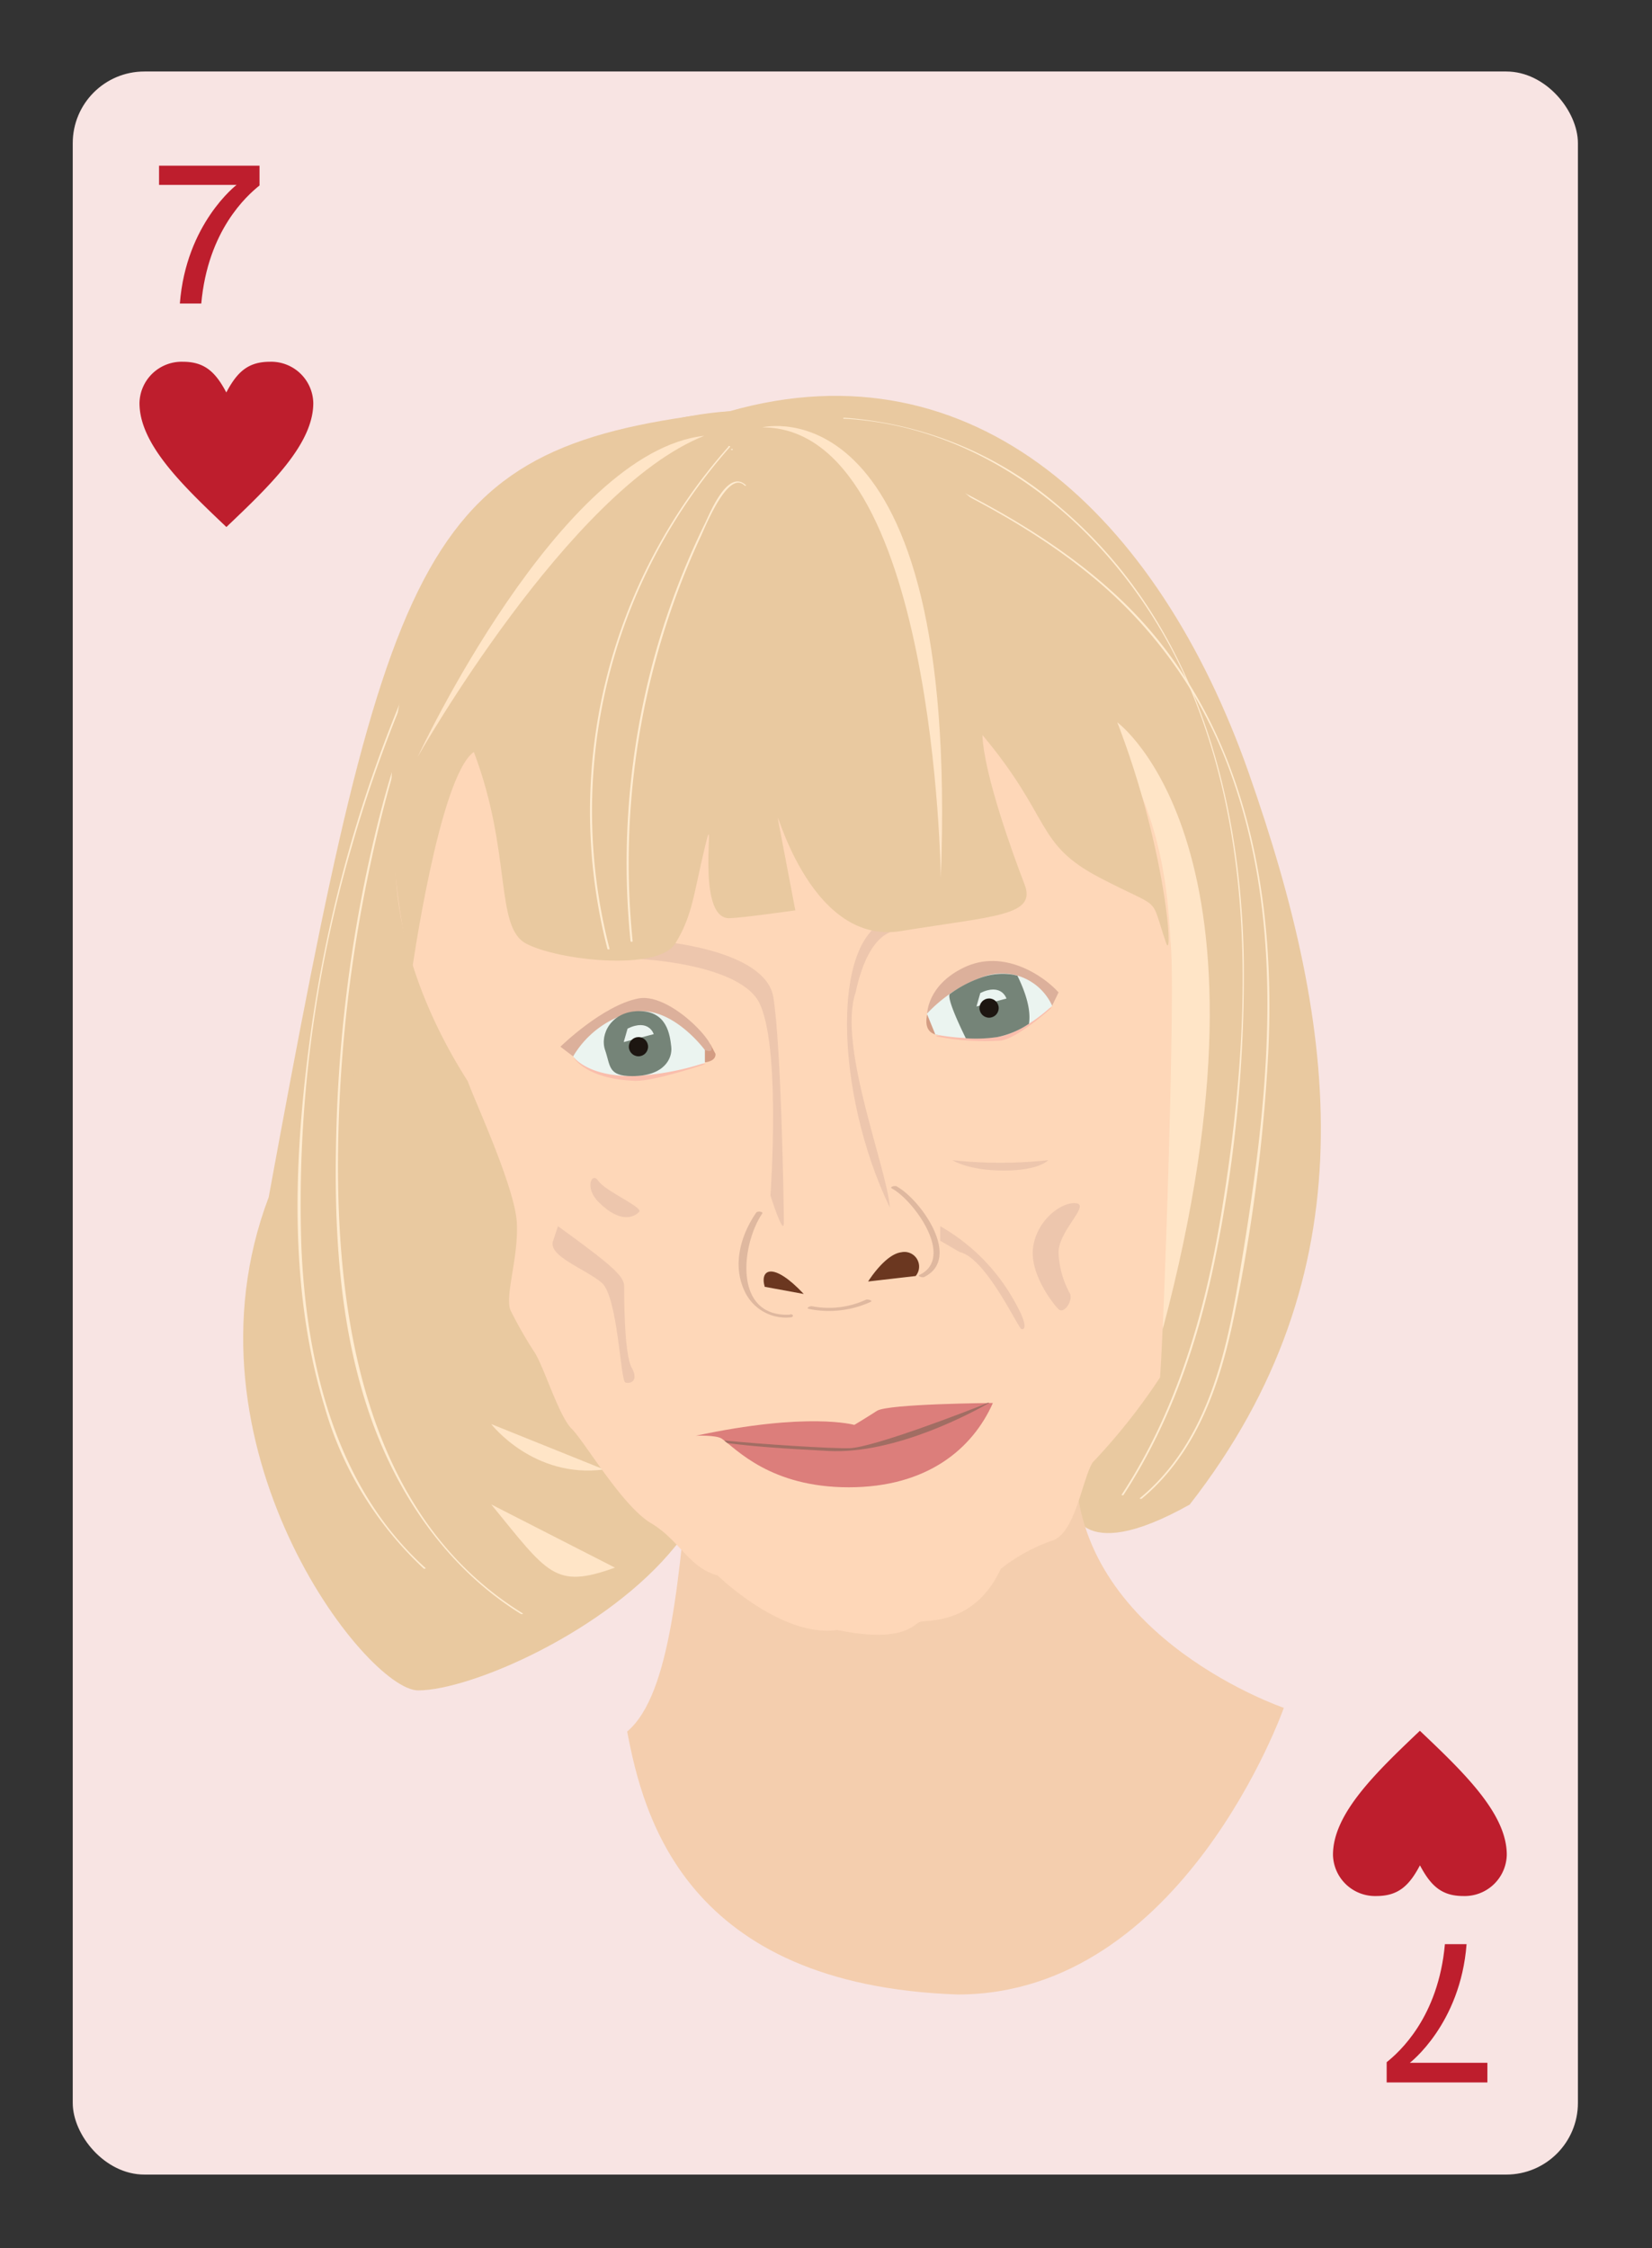 <svg id="Layer_1" data-name="Layer 1" xmlns="http://www.w3.org/2000/svg" viewBox="0 0 196 266.67"><rect x="0" y="0" width="196" height="266.67" fill="#333333" stroke="none"/><defs><style>.cls-1{fill:#f8e4e3;}.cls-2{fill:#be1e2d;}.cls-3{fill:#e9c9a0;}.cls-4{fill:#ffe5c7;}.cls-5{fill:#ffecd1;}.cls-6{fill:#f4ceae;}.cls-7{fill:#fed7b8;}.cls-8{fill:#fabeac;}.cls-9{fill:#d39c82;}.cls-10{fill:#dcb09b;}.cls-11{fill:#6b3720;}.cls-12{fill:#dfb89f;}.cls-13{fill:#edc6ad;}.cls-14{fill:#ebf4f0;}.cls-15{fill:#758478;}.cls-16{fill:#1d1611;}.cls-17{fill:#dc7e7b;}.cls-18{fill:#a16d63;}</style></defs><title>badbitchcards</title><rect class="cls-1" x="8.63" y="8.48" width="178.58" height="249.45" rx="8.5" ry="8.5"/><path class="cls-2" d="M30.79,22c-1.51,1.21-6.13,5.32-6.91,14H21.34c.73-9.5,6.73-14.07,6.73-14.07h-9.2V19.65H30.79Z"/><path class="cls-2" d="M21.71,42.91c2.57,0,3.86,1.22,5.14,3.64,1.28-2.42,2.57-3.63,5.14-3.64a5,5,0,0,1,5.18,4.89c0,4.9-5.15,9.8-10.31,14.71-5.16-4.9-10.32-9.81-10.31-14.71A5,5,0,0,1,21.71,42.91Z"/><path class="cls-2" d="M173.61,224.89c-2.57,0-3.86-1.22-5.14-3.64-1.28,2.42-2.57,3.63-5.14,3.64a5,5,0,0,1-5.18-4.89c0-4.9,5.15-9.8,10.31-14.71,5.16,4.9,10.32,9.81,10.31,14.71A5,5,0,0,1,173.61,224.89Z"/><path class="cls-2" d="M164.52,244.6c1.51-1.21,6.13-5.32,6.91-14H174c-.73,9.5-6.73,14.07-6.73,14.07h9.2V247H164.52Z"/><path class="cls-3" d="M86.55,48.78c29-8.25,50.88,12.37,61.6,42.88s14.36,59.4-7,86.8c-13.57,7.61-14,0-14,0s-38.83-5.26-47,4.91S55.8,200.5,49.61,200.5,20.75,171.41,31.88,142C46.27,63.62,50.1,52.9,86.55,48.78Z"/><path class="cls-4" d="M132.55,85.67s20.57,14.92,5.4,72"/><path class="cls-3" d="M44.78,92.58c-5.62,25.87-4.87,58.53,13.5,71.45,0,0,8.14,6.63,17.6,8"/><path class="cls-4" d="M58.28,178.44c6.75,8.25,7.53,10.07,14.68,7.5"/><path class="cls-4" d="M58.28,168.91s5,6.49,13.39,5.39"/><path class="cls-5" d="M51.43,74.5A160.23,160.23,0,0,0,36.94,122c-2.05,14.62-2.8,30.42,1.53,44.72a42,42,0,0,0,11.8,19.33c.06.05.3,0,.22-.06-10.67-9.61-14.14-24.22-14.73-38.06a151.21,151.21,0,0,1,6-47.63,160.49,160.49,0,0,1,9.88-25.78c0-.08-.2-.11-.24,0Z"/><path class="cls-5" d="M78.07,52.65C58.53,59.27,49.34,79.27,44.76,97.91a170.73,170.73,0,0,0-4.83,35.36c-.35,11.31.12,23,3.69,33.8,3.25,9.86,9.28,18.86,18.21,24.38.07,0,.3,0,.18-.09-18.23-11.26-22-34-21.91-53.75a170.69,170.69,0,0,1,3.43-33.1C45.68,93.94,48.64,83.28,54,73.87S67.69,56.32,78.2,52.76c.15-.05,0-.14-.13-.11Z"/><path class="cls-5" d="M100.16,49.66c18.63,1,34,15.3,41,31.91,8.27,19.56,7.09,42.15,3.69,62.68-1.93,11.64-5.27,23.11-11.78,33.05,0,.07.19.1.24,0,5.87-9,9.19-19.2,11.18-29.66A167.58,167.58,0,0,0,147.57,114c-.3-20-6-40.42-21.7-53.75a43.69,43.69,0,0,0-25.71-10.7c-.15,0-.15.12,0,.13Z"/><path class="cls-5" d="M106.32,54.74c8.49,3.84,16.87,8.2,24,14.27A53.5,53.5,0,0,1,146,91.67c7,19.33,4.27,40.52.92,60.31-1.59,9.38-4,19.37-11.68,25.72-.08.07.15.11.22.06,6.44-5.35,9.23-13.36,10.89-21.32a207.61,207.61,0,0,0,4.11-31.38c1-19.42-2.83-40-17.47-53.93-7.6-7.22-17-12.18-26.49-16.47-.07,0-.3,0-.18.09Z"/><path class="cls-6" d="M113.62,236.57c26.73,0,38.7-34,38.7-34s-23.73-8.07-24.67-27.56S83.42,157.93,82,172.19s-2.3,28.74-7.59,33.19C76.32,215.41,81.33,235.45,113.62,236.57Z"/><path class="cls-7" d="M85.16,186.88s7.57,7.41,14.19,6.46c7.72,1.58,9-.63,9.77-.95s6.46.47,9.62-6.31a20.78,20.78,0,0,1,6-3.31c2.84-.79,3.63-7.25,4.89-9.3a72.26,72.26,0,0,0,8-10.09c.47-6,1.82-45.06,1.28-51.29S139,70.63,90.86,70.63s-51.27,32.75-35.36,57.62c.67,2,5.6,12.54,5.82,16.8s-1.57,9-.67,10.53a50.34,50.34,0,0,0,2.69,4.7c1.12,1.57,2.91,7.62,4.48,9.18s6,9.18,9.41,11.2S81.68,185.92,85.16,186.88Z"/><path class="cls-8" d="M75.38,128.2c2.32.05,8.34-2,8.34-2l-15.66-.78S69.45,128,75.38,128.2Z"/><path class="cls-8" d="M118.8,123.42c2.14-.4,6-3.92,6-3.92L111,122.91A29.35,29.35,0,0,0,118.8,123.42Z"/><path class="cls-9" d="M110.24,119.42c-.35,1.11-.76,2.83.73,3.28s1-1.88,1-1.88Z"/><path class="cls-9" d="M84.89,125c.06.91-1.22,1-1.22,1l-1.33-1,1.94-1.15Z"/><path class="cls-10" d="M114.34,114.77c4.76-2.32,9.57,1.05,11.25,2.94l-.76,1.58-14.82.94S110,116.87,114.34,114.77Z"/><path class="cls-10" d="M68,125.3l-1.51-1.15s5-4.9,9.25-5.72,11,7.27,7.92,6.13C82.8,124.23,68,125.3,68,125.3Z"/><path class="cls-11" d="M103,152s2-3.24,3.95-3.47a1.74,1.74,0,0,1,1.69,2.82"/><path class="cls-11" d="M95.36,153.48c-3.66-3.9-5.24-2.92-4.63-.85"/><path class="cls-12" d="M96,155.26a11.91,11.91,0,0,0,7.27-.83c.38-.16-.32-.36-.53-.27a10.5,10.5,0,0,1-6.36.78c-.26-.06-.85.22-.38.32Z"/><path class="cls-12" d="M93.73,155.93c-6.75.36-5.8-8.3-3.29-12,.15-.21-.58-.31-.72-.1-1.84,2.67-2.84,6.18-1.4,9.27a5.39,5.39,0,0,0,5.42,3.16c.44,0,.46-.4,0-.37Z"/><path class="cls-12" d="M109.66,151.46c4.52-2.24-.46-9.22-3.29-10.75-.21-.11-.9.07-.53.27,2.53,1.36,7.5,8.13,3.29,10.22-.37.18.32.37.53.27Z"/><path class="cls-13" d="M77.95,111.61s12.86.94,13.8,6.66S93,143.14,93,145s-1.59-3.2-1.59-3.2,1.41-19.53-1.76-23.55-13.69-4.49-13.69-4.49Z"/><path class="cls-13" d="M106,108.91c-7.55,1.47-7,20.71-.42,34.33-.34-4.7-6.22-19.18-4.07-25.51,1.74-8.14,5.34-7.35,5.34-7.35Z"/><path class="cls-14" d="M116.48,115.92a6.53,6.53,0,0,1,8.35,3.37s-3.22,3.14-6.44,3.7a24.42,24.42,0,0,1-7.42-.29l-1-2.46A16.94,16.94,0,0,1,116.48,115.92Z"/><path class="cls-14" d="M75,127.64a32.49,32.49,0,0,0,8.63-1.57v-1.52s-4.39-6-9.22-4.32A11.34,11.34,0,0,0,68,125.3S69.52,127.64,75,127.64Z"/><path class="cls-13" d="M66.2,145.44c6.81,4.92,7.85,6,7.85,7.15s0,8,.89,9.62-.15,1.93-.74,1.78-.89-10.2-2.81-11.84S65,149,65.61,147.21Z"/><path class="cls-13" d="M71,142.56c2.73,2.73,4.33,1.7,4.84,1.18s-4.06-2.48-4.84-3.66S69.32,140.88,71,142.56Z"/><path class="cls-13" d="M111.55,145.44a23.17,23.17,0,0,1,8.28,8c2.31,3.79,1.77,4.33,1.36,4.2s-4.21-8.45-7.33-9.13l-2.31-1.35Z"/><path class="cls-15" d="M75,127.64c3.82,0,4.8-2.1,4.64-3.49s-.49-4.22-3.8-4.22-4.7,2.74-4.05,4.62S72.12,127.64,75,127.64Z"/><path class="cls-14" d="M74.46,122c2.53-1.22,3.1.66,3.1.66l-3.56.94Z"/><circle class="cls-16" cx="75.75" cy="124.15" r="1.14"/><path class="cls-3" d="M86.55,108.91c-4.24.11-1.48-14.36-2.88-8.59s-1.49,8.25-3.55,11.59-14,2-17.72,0-1.65-10.77-6.18-22.72c-4.12,2.89-7.4,26.31-7.4,26.31-14-65.22,37.74-66.71,37.74-66.71,47.66-1.24,53.76,68.85,51.77,63s-.26-3.71-7.9-7.71-5.59-7-13.87-16.9c.15,4.54,3.56,14,5,17.73s-3.5,3.71-14.7,5.53-15.2-16.59-14.5-12.95l2,10.49S88.17,108.86,86.55,108.91Z"/><path class="cls-13" d="M113,137.61s1.85,1.23,6.09,1.23,5.27-1.23,5.27-1.23A52.67,52.67,0,0,1,113,137.61Z"/><path class="cls-13" d="M125.59,148.55a10.83,10.83,0,0,0,1.38,4.93c.31.9-.77,2.41-1.38,1.81s-3.52-4.24-3-7.47,3.44-5.31,5.1-5.1S125.59,146,125.59,148.55Z"/><path class="cls-15" d="M118.38,123a10.51,10.51,0,0,0,3.7-1.57c.19-1.22-.05-3-1.37-5.7h0l-.46-.11a7.56,7.56,0,0,0-3.78.31,14,14,0,0,0-3.81,2h0c-.25.62,1.1,3.54,1.93,5.22A17.31,17.31,0,0,0,118.38,123Z"/><path class="cls-14" d="M116.31,117.78c2.53-1.22,3.1.66,3.1.66l-3.56.94Z"/><circle class="cls-16" cx="117.35" cy="119.57" r="1.14"/><path class="cls-17" d="M85.65,170.65c1.71,1.22,5.76,5.76,15.05,5.76s14.68-4.55,17.1-10c0,0-12.45.09-13.75.93s-2.69,1.67-2.69,1.67-5.48-1.58-18.86,1.3C82.49,170.28,85,170.19,85.65,170.65Z"/><path class="cls-18" d="M117.22,166.39c-2.45,1-13.62,5.3-16.42,5.38-2.12.06-10.25-.45-14.88-.91l.37.3c2.65.37,6.66.67,12,.94,8,.42,17.28-4.67,19.1-5.72Z"/><path class="cls-4" d="M83.56,51.69c-16.05,6.35-34,38.08-34,38.08S66.39,53.56,83.56,51.69Z"/><path class="cls-4" d="M90.43,50.69s23.47-5.87,21.19,53.45C111.62,104.14,111,50.69,90.43,50.69Z"/><path class="cls-5" d="M88.55,57.61c-2.15-2.17-4.33,3.28-4.88,4.41a91.16,91.16,0,0,0-6.06,16,92.66,92.66,0,0,0-2.8,33.62c0,.09.26.08.25,0a92,92,0,0,1,5.37-41.55q1.24-3.3,2.73-6.5c.47-1,3.23-7.94,5.18-6,.06.06.3,0,.22-.06Z"/><path class="cls-5" d="M86.84,53.37c.15,0,.15-.12,0-.12s-.15.13,0,.13Z"/><path class="cls-5" d="M86.41,53a65.23,65.23,0,0,0-14.34,59.55c0,.09.27.07.25,0A65.17,65.17,0,0,1,86.62,53c.08-.09-.16-.12-.22-.06Z"/></svg>